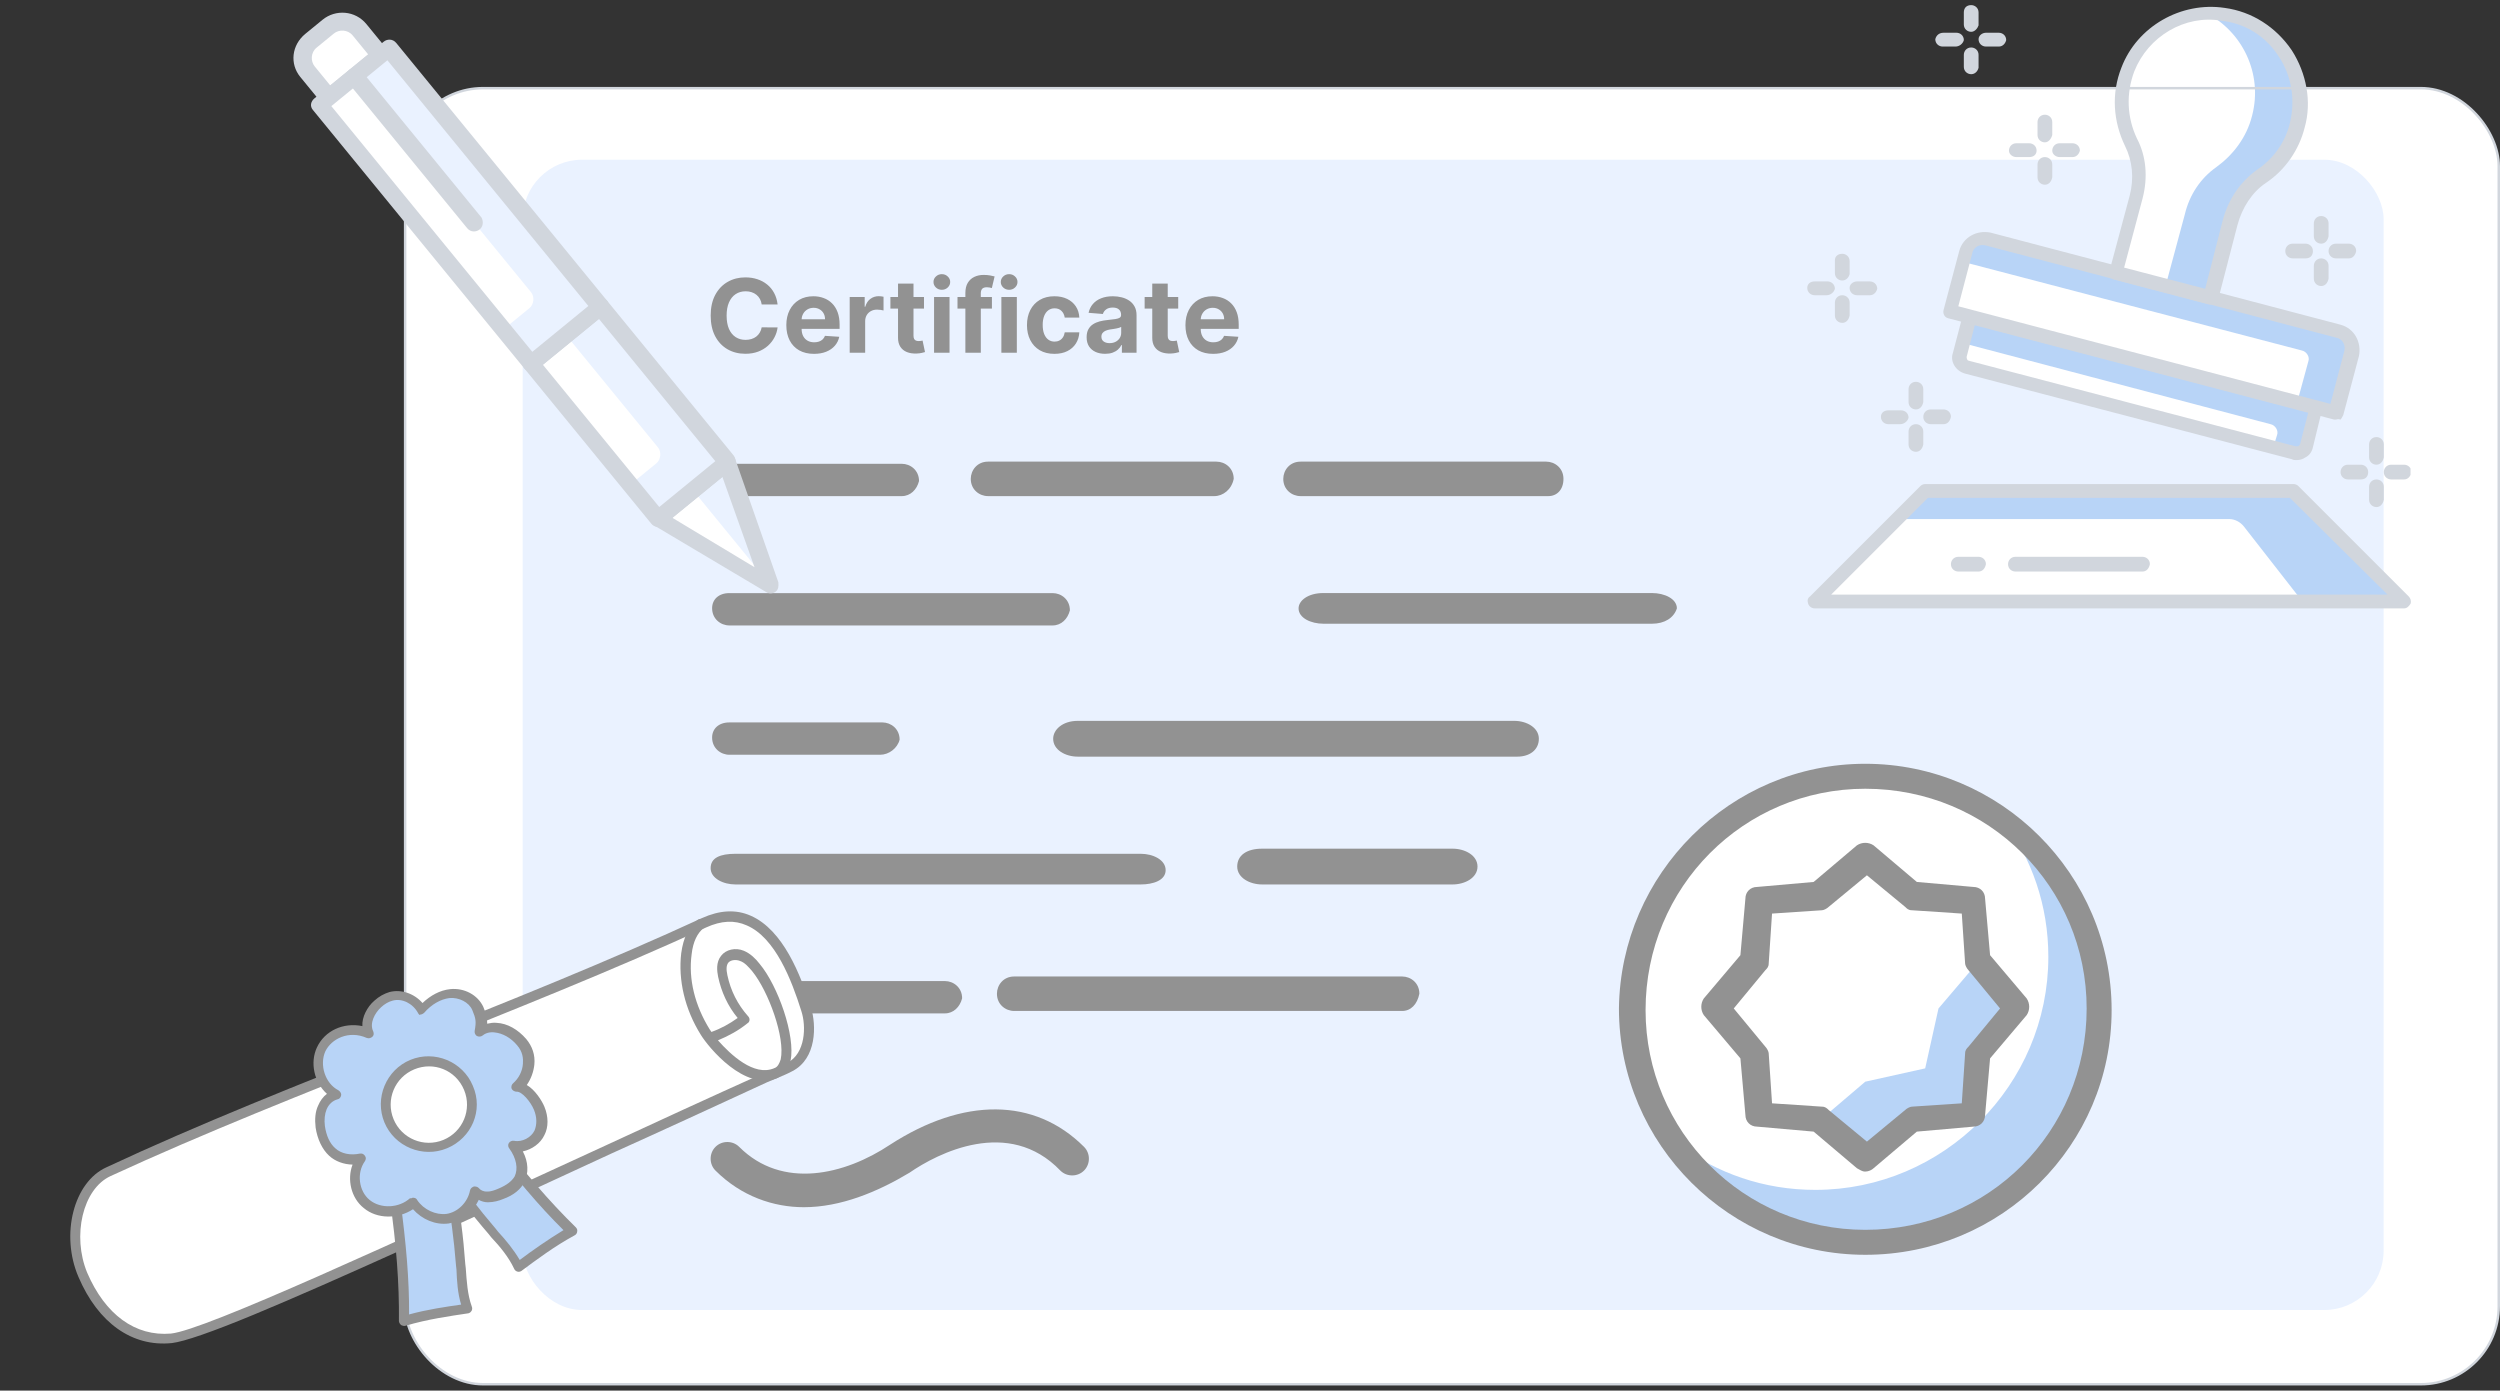 <svg width="489" height="272" viewBox="0 0 489 272" fill="none" xmlns="http://www.w3.org/2000/svg">
<rect x="0" y="0" width="489" height="272" fill="#333333" stroke="none"/>
<rect x="79.242" y="17.242" width="409.516" height="253.516" rx="15.251" fill="white"/>
<rect x="102.238" y="31.24" width="364" height="225" rx="11.62" fill="#EAF2FF"/>
<path d="M152.098 59.547H148.987C148.93 59.144 148.814 58.787 148.639 58.474C148.464 58.157 148.239 57.887 147.964 57.665C147.69 57.442 147.373 57.272 147.013 57.153C146.658 57.035 146.272 56.976 145.855 56.976C145.102 56.976 144.446 57.163 143.888 57.537C143.329 57.906 142.896 58.446 142.588 59.156C142.28 59.862 142.126 60.719 142.126 61.727C142.126 62.764 142.28 63.635 142.588 64.341C142.901 65.046 143.336 65.579 143.895 65.939C144.454 66.299 145.1 66.479 145.834 66.479C146.246 66.479 146.627 66.424 146.977 66.315C147.332 66.206 147.647 66.048 147.922 65.84C148.196 65.626 148.424 65.368 148.604 65.065C148.788 64.762 148.916 64.417 148.987 64.028L152.098 64.043C152.018 64.71 151.816 65.354 151.494 65.974C151.177 66.59 150.749 67.142 150.209 67.629C149.674 68.112 149.035 68.496 148.291 68.78C147.553 69.059 146.717 69.199 145.784 69.199C144.487 69.199 143.327 68.905 142.304 68.318C141.286 67.731 140.481 66.881 139.889 65.769C139.302 64.656 139.009 63.309 139.009 61.727C139.009 60.141 139.307 58.792 139.903 57.679C140.5 56.566 141.31 55.719 142.332 55.136C143.355 54.549 144.506 54.256 145.784 54.256C146.627 54.256 147.408 54.374 148.128 54.611C148.852 54.847 149.494 55.193 150.053 55.648C150.611 56.097 151.066 56.649 151.416 57.303C151.771 57.956 151.999 58.704 152.098 59.547ZM159.218 69.213C158.096 69.213 157.13 68.986 156.32 68.531C155.515 68.072 154.895 67.423 154.46 66.585C154.024 65.742 153.806 64.746 153.806 63.595C153.806 62.473 154.024 61.488 154.46 60.641C154.895 59.793 155.508 59.133 156.299 58.659C157.094 58.186 158.027 57.949 159.097 57.949C159.817 57.949 160.487 58.065 161.107 58.297C161.732 58.524 162.277 58.867 162.741 59.327C163.21 59.786 163.574 60.364 163.835 61.06C164.095 61.751 164.225 62.561 164.225 63.489V64.32H155.013V62.445H161.377C161.377 62.009 161.282 61.623 161.093 61.287C160.904 60.951 160.641 60.688 160.305 60.499C159.973 60.304 159.587 60.207 159.147 60.207C158.688 60.207 158.281 60.314 157.925 60.527C157.575 60.735 157.3 61.017 157.102 61.372C156.903 61.722 156.801 62.113 156.796 62.544V64.327C156.796 64.867 156.896 65.333 157.094 65.726C157.298 66.119 157.585 66.422 157.954 66.635C158.323 66.848 158.761 66.954 159.268 66.954C159.604 66.954 159.912 66.907 160.191 66.812C160.47 66.718 160.71 66.576 160.908 66.386C161.107 66.197 161.259 65.965 161.363 65.69L164.161 65.875C164.019 66.547 163.728 67.135 163.288 67.636C162.852 68.133 162.289 68.522 161.597 68.801C160.911 69.076 160.118 69.213 159.218 69.213ZM166.2 69V58.091H169.133V59.994H169.246C169.445 59.317 169.779 58.806 170.248 58.46C170.717 58.11 171.256 57.935 171.867 57.935C172.019 57.935 172.182 57.944 172.357 57.963C172.532 57.982 172.686 58.008 172.819 58.041V60.726C172.677 60.683 172.48 60.645 172.229 60.612C171.978 60.579 171.749 60.562 171.54 60.562C171.095 60.562 170.698 60.66 170.347 60.854C170.002 61.043 169.727 61.308 169.523 61.649C169.325 61.99 169.225 62.383 169.225 62.828V69H166.2ZM180.733 58.091V60.364H174.163V58.091H180.733ZM175.654 55.477H178.68V65.648C178.68 65.927 178.723 66.145 178.808 66.301C178.893 66.453 179.011 66.559 179.163 66.621C179.319 66.682 179.499 66.713 179.703 66.713C179.845 66.713 179.987 66.701 180.129 66.678C180.271 66.649 180.38 66.628 180.456 66.614L180.931 68.865C180.78 68.912 180.567 68.967 180.292 69.028C180.018 69.095 179.684 69.135 179.291 69.149C178.562 69.178 177.922 69.081 177.373 68.858C176.829 68.635 176.405 68.29 176.102 67.821C175.799 67.352 175.65 66.76 175.654 66.046V55.477ZM182.703 69V58.091H185.729V69H182.703ZM184.223 56.685C183.774 56.685 183.388 56.535 183.066 56.237C182.748 55.934 182.59 55.572 182.59 55.151C182.59 54.734 182.748 54.376 183.066 54.078C183.388 53.775 183.774 53.624 184.223 53.624C184.673 53.624 185.057 53.775 185.374 54.078C185.696 54.376 185.857 54.734 185.857 55.151C185.857 55.572 185.696 55.934 185.374 56.237C185.057 56.535 184.673 56.685 184.223 56.685ZM194.019 58.091V60.364H187.286V58.091H194.019ZM188.827 69V57.303C188.827 56.512 188.981 55.856 189.289 55.335C189.602 54.814 190.028 54.424 190.567 54.163C191.107 53.903 191.72 53.773 192.407 53.773C192.871 53.773 193.295 53.808 193.678 53.879C194.067 53.95 194.355 54.014 194.545 54.071L194.005 56.344C193.887 56.306 193.74 56.27 193.565 56.237C193.394 56.204 193.219 56.188 193.039 56.188C192.594 56.188 192.284 56.292 192.109 56.5C191.933 56.704 191.846 56.99 191.846 57.359V69H188.827ZM195.868 69V58.091H198.893V69H195.868ZM197.387 56.685C196.938 56.685 196.552 56.535 196.23 56.237C195.913 55.934 195.754 55.572 195.754 55.151C195.754 54.734 195.913 54.376 196.23 54.078C196.552 53.775 196.938 53.624 197.387 53.624C197.837 53.624 198.221 53.775 198.538 54.078C198.86 54.376 199.021 54.734 199.021 55.151C199.021 55.572 198.86 55.934 198.538 56.237C198.221 56.535 197.837 56.685 197.387 56.685ZM206.246 69.213C205.128 69.213 204.167 68.976 203.362 68.503C202.562 68.025 201.946 67.362 201.516 66.514C201.089 65.667 200.876 64.691 200.876 63.588C200.876 62.471 201.092 61.49 201.523 60.648C201.958 59.8 202.576 59.14 203.376 58.666C204.177 58.188 205.128 57.949 206.232 57.949C207.183 57.949 208.017 58.122 208.732 58.467C209.446 58.813 210.012 59.298 210.429 59.923C210.846 60.548 211.075 61.282 211.118 62.125H208.263C208.182 61.581 207.969 61.142 207.624 60.811C207.283 60.475 206.835 60.307 206.281 60.307C205.812 60.307 205.403 60.435 205.053 60.69C204.707 60.941 204.437 61.308 204.243 61.791C204.049 62.274 203.952 62.859 203.952 63.545C203.952 64.242 204.046 64.833 204.236 65.321C204.43 65.809 204.702 66.18 205.053 66.436C205.403 66.692 205.812 66.82 206.281 66.82C206.627 66.82 206.937 66.749 207.212 66.606C207.491 66.465 207.721 66.258 207.901 65.989C208.085 65.714 208.206 65.385 208.263 65.001H211.118C211.071 65.835 210.843 66.569 210.436 67.203C210.034 67.833 209.477 68.325 208.767 68.68C208.057 69.035 207.216 69.213 206.246 69.213ZM216.166 69.206C215.47 69.206 214.85 69.085 214.305 68.844C213.761 68.597 213.33 68.235 213.012 67.757C212.7 67.274 212.544 66.673 212.544 65.953C212.544 65.347 212.655 64.838 212.877 64.426C213.1 64.014 213.403 63.683 213.787 63.432C214.17 63.181 214.606 62.992 215.093 62.864C215.586 62.736 216.102 62.646 216.642 62.594C217.276 62.528 217.788 62.466 218.176 62.409C218.564 62.347 218.846 62.258 219.021 62.139C219.196 62.021 219.284 61.846 219.284 61.614V61.571C219.284 61.121 219.142 60.773 218.858 60.527C218.578 60.281 218.181 60.158 217.664 60.158C217.12 60.158 216.687 60.278 216.365 60.52C216.043 60.757 215.83 61.055 215.725 61.415L212.927 61.188C213.069 60.525 213.349 59.952 213.765 59.469C214.182 58.981 214.719 58.607 215.377 58.347C216.04 58.081 216.807 57.949 217.679 57.949C218.285 57.949 218.865 58.02 219.419 58.162C219.977 58.304 220.472 58.524 220.903 58.822C221.339 59.121 221.682 59.504 221.933 59.973C222.184 60.437 222.309 60.993 222.309 61.642V69H219.44V67.487H219.355C219.18 67.828 218.945 68.129 218.652 68.389C218.358 68.645 218.005 68.846 217.593 68.993C217.181 69.135 216.706 69.206 216.166 69.206ZM217.032 67.118C217.477 67.118 217.87 67.03 218.211 66.855C218.552 66.675 218.82 66.434 219.014 66.131C219.208 65.828 219.305 65.484 219.305 65.101V63.943C219.21 64.005 219.08 64.062 218.914 64.114C218.753 64.161 218.571 64.206 218.368 64.249C218.164 64.287 217.96 64.322 217.757 64.355C217.553 64.383 217.368 64.41 217.203 64.433C216.848 64.485 216.538 64.568 216.272 64.682C216.007 64.796 215.801 64.949 215.654 65.144C215.508 65.333 215.434 65.57 215.434 65.854C215.434 66.266 215.583 66.581 215.882 66.798C216.185 67.011 216.568 67.118 217.032 67.118ZM230.459 58.091V60.364H223.89V58.091H230.459ZM225.381 55.477H228.407V65.648C228.407 65.927 228.449 66.145 228.534 66.301C228.62 66.453 228.738 66.559 228.89 66.621C229.046 66.682 229.226 66.713 229.429 66.713C229.571 66.713 229.713 66.701 229.855 66.678C229.998 66.649 230.106 66.628 230.182 66.614L230.658 68.865C230.507 68.912 230.293 68.967 230.019 69.028C229.744 69.095 229.41 69.135 229.017 69.149C228.288 69.178 227.649 69.081 227.1 68.858C226.555 68.635 226.132 68.29 225.828 67.821C225.525 67.352 225.376 66.76 225.381 66.046V55.477ZM237.284 69.213C236.162 69.213 235.196 68.986 234.387 68.531C233.582 68.072 232.962 67.423 232.526 66.585C232.09 65.742 231.873 64.746 231.873 63.595C231.873 62.473 232.09 61.488 232.526 60.641C232.962 59.793 233.575 59.133 234.365 58.659C235.161 58.186 236.094 57.949 237.164 57.949C237.883 57.949 238.553 58.065 239.174 58.297C239.799 58.524 240.343 58.867 240.807 59.327C241.276 59.786 241.641 60.364 241.901 61.06C242.161 61.751 242.292 62.561 242.292 63.489V64.32H233.08V62.445H239.444C239.444 62.009 239.349 61.623 239.159 61.287C238.97 60.951 238.707 60.688 238.371 60.499C238.04 60.304 237.654 60.207 237.213 60.207C236.754 60.207 236.347 60.314 235.992 60.527C235.641 60.735 235.367 61.017 235.168 61.372C234.969 61.722 234.867 62.113 234.863 62.544V64.327C234.863 64.867 234.962 65.333 235.161 65.726C235.364 66.119 235.651 66.422 236.02 66.635C236.39 66.848 236.828 66.954 237.334 66.954C237.67 66.954 237.978 66.907 238.257 66.812C238.537 66.718 238.776 66.576 238.975 66.386C239.174 66.197 239.325 65.965 239.429 65.69L242.228 65.875C242.086 66.547 241.794 67.135 241.354 67.636C240.918 68.133 240.355 68.522 239.664 68.801C238.977 69.076 238.184 69.213 237.284 69.213Z" fill="#929292"/>
<path d="M274.257 197.745H198.373C196.686 197.745 195 196.481 195 194.373C195 192.686 196.265 191 198.373 191H274.257C275.943 191 277.629 192.265 277.629 194.373C277.208 196.481 275.943 197.745 274.257 197.745Z" fill="#929292"/>
<path d="M302.862 97.04H254.38C252.694 97.04 251.008 95.776 251.008 93.668C251.008 91.981 252.273 90.295 254.38 90.295H302.44C304.127 90.295 305.813 91.56 305.813 93.668C305.813 95.776 304.548 97.04 302.862 97.04Z" fill="#929292"/>
<path d="M237.521 97.04H193.255C191.569 97.04 189.883 95.776 189.883 93.668C189.883 91.981 191.148 90.295 193.255 90.295H237.943C239.629 90.295 241.315 91.56 241.315 93.668C240.894 95.776 239.207 97.04 237.521 97.04Z" fill="#929292"/>
<path d="M176.388 97.041H142.662C140.975 97.041 139.289 95.776 139.289 93.668C139.289 91.982 140.554 90.717 142.662 90.717H176.388C178.074 90.717 179.761 91.982 179.761 94.09C179.339 95.776 178.074 97.041 176.388 97.041Z" fill="#929292"/>
<path d="M323.148 122H258.852C256.426 122 254 120.875 254 119C254 117.5 255.82 116 258.852 116H323.148C325.574 116 328 117.125 328 119C327.393 120.875 325.574 122 323.148 122Z" fill="#929292"/>
<path d="M205.898 122.336H142.662C140.975 122.336 139.289 121.071 139.289 118.963C139.289 117.277 140.554 116.012 142.662 116.012H205.898C207.585 116.012 209.271 117.277 209.271 119.385C208.849 121.071 207.585 122.336 205.898 122.336Z" fill="#929292"/>
<path d="M296.791 148H210.81C208.405 148 206 146.688 206 144.5C206 142.75 207.804 141 210.81 141H296.19C298.595 141 301 142.312 301 144.5C301 146.688 299.196 148 296.791 148Z" fill="#929292"/>
<path d="M172.172 147.63H142.662C140.975 147.63 139.289 146.365 139.289 144.257C139.289 142.571 140.554 141.306 142.662 141.306H172.594C174.28 141.306 175.966 142.571 175.966 144.679C175.545 146.365 173.858 147.63 172.172 147.63Z" fill="#929292"/>
<path d="M284.117 173H246.883C244.442 173 242 171.688 242 169.5C242 167.312 243.831 166 246.883 166H284.117C286.558 166 289 167.312 289 169.5C289 171.688 286.558 173 284.117 173Z" fill="#929292"/>
<path d="M223.123 173H143.877C141.438 173 139 171.8 139 169.8C139 167.8 140.829 167 143.877 167H223.123C225.562 167 228 168.2 228 170.2C228 172.2 225.562 173 223.123 173Z" fill="#929292"/>
<path d="M184.819 198.219H142.662C140.975 198.219 139.289 196.955 139.289 194.847C139.289 193.16 140.554 191.896 142.662 191.896H184.819C186.506 191.896 188.192 193.16 188.192 195.268C187.771 196.955 186.506 198.219 184.819 198.219Z" fill="#929292"/>
<path d="M364.842 242.833C390.015 242.833 410.421 222.426 410.421 197.253C410.421 172.08 390.015 151.673 364.842 151.673C339.668 151.673 319.262 172.08 319.262 197.253C319.262 222.426 339.668 242.833 364.842 242.833Z" fill="white"/>
<path d="M391.865 160.464C397.4 167.952 400.655 177.068 400.655 187.16C400.655 212.229 380.145 232.74 355.076 232.74C344.983 232.74 335.867 229.484 328.379 223.95C336.518 235.345 350.192 242.833 365.168 242.833C390.237 242.833 410.748 222.322 410.748 197.253C410.423 182.277 403.26 168.928 391.865 160.464Z" fill="#B8D4F7"/>
<path d="M364.848 245.438C338.477 245.438 316.664 223.95 316.664 197.253C316.99 170.882 338.477 149.395 364.848 149.395C391.22 149.395 413.033 170.882 413.033 197.579C413.033 223.95 391.545 245.438 364.848 245.438ZM364.848 154.278C341.082 154.278 321.873 173.487 321.873 197.579C321.873 221.346 341.082 240.554 364.848 240.554C388.941 240.554 408.149 221.346 408.149 197.253C408.149 173.487 388.941 154.278 364.848 154.278Z" fill="#929292"/>
<path d="M364.84 167.952L373.956 175.765L385.677 176.742L386.654 188.463L394.142 197.253L386.654 206.369L385.677 218.089L373.956 219.066L364.84 226.554L356.05 219.066L344.329 218.089L343.353 206.369L335.539 197.253L343.353 188.463L344.329 176.742L356.05 175.765L364.84 167.952Z" fill="white"/>
<path d="M386.658 188.463L379.17 197.253L376.566 208.974L364.845 211.578L356.055 219.066L364.845 226.554L373.961 219.066L385.682 218.09L386.658 206.369L394.146 197.253L386.658 188.463Z" fill="#B8D4F7"/>
<path d="M364.842 229.159C364.191 229.159 363.865 228.834 363.214 228.508L354.749 221.345L343.68 220.369C342.378 220.369 341.401 219.392 341.401 218.09L340.424 207.02L333.262 198.555C332.611 197.579 332.611 196.277 333.262 195.3L340.424 186.835L341.401 175.766C341.401 174.463 342.378 173.487 343.68 173.487L354.749 172.51L363.214 165.347C364.191 164.696 365.493 164.696 366.47 165.347L374.935 172.51L386.004 173.487C387.306 173.487 388.283 174.463 388.283 175.766L389.26 186.835L396.422 195.3C397.074 196.277 397.074 197.579 396.422 198.555L389.26 207.02L388.283 218.09C388.283 219.392 387.306 220.369 386.004 220.369L374.935 221.345L366.47 228.508C366.144 228.834 365.493 229.159 364.842 229.159ZM346.61 215.811L356.377 216.462C357.028 216.462 357.354 216.787 357.68 217.113L365.168 223.299L372.656 217.113C372.981 216.787 373.632 216.462 373.958 216.462L383.725 215.811L384.376 206.044C384.376 205.392 384.702 205.067 385.027 204.741L391.213 197.253L385.027 189.765C384.702 189.44 384.376 188.788 384.376 188.463L383.725 178.696L373.958 178.045C373.307 178.045 372.981 177.719 372.656 177.393L365.168 171.208L357.68 177.393C357.354 177.719 356.703 178.045 356.377 178.045L346.61 178.696L345.959 188.463C345.959 189.114 345.633 189.44 345.308 189.765L339.122 197.253L345.308 204.741C345.633 205.067 345.959 205.718 345.959 206.044L346.61 215.811Z" fill="#929292"/>
<path d="M157.233 236.13C151.331 236.13 145.007 234.022 139.949 228.963C138.684 227.698 138.684 225.591 139.949 224.326C141.213 223.061 143.321 223.061 144.586 224.326C153.017 232.757 165.243 229.806 174.096 223.904C188.43 214.629 202.342 214.63 212.038 224.326C213.303 225.591 213.303 227.698 212.038 228.963C210.774 230.228 208.666 230.228 207.401 228.963C197.283 218.424 183.371 225.591 177.891 229.385C171.567 233.179 164.4 236.13 157.233 236.13Z" fill="#929292"/>
<g clip-path="url(#clip0_9233_48295)">
<path d="M470.239 117.739H354.941L376.56 96.121H448.621L470.239 117.739Z" fill="#B8D4F7"/>
<path d="M450.422 117.739H354.941L371.155 101.525H436.01C437.091 101.525 438.172 102.066 438.893 102.966L450.422 117.739Z" fill="white"/>
<path d="M470.241 119H354.943C354.403 119 353.862 118.64 353.682 118.099C353.502 117.559 353.502 117.018 354.042 116.658L375.661 95.04C375.841 94.86 376.201 94.679 376.561 94.679H448.622C448.983 94.679 449.343 94.86 449.523 95.04L471.142 116.658C471.502 117.018 471.682 117.559 471.502 118.099C471.141 118.64 470.781 119 470.241 119ZM358.186 116.298H466.998L447.902 97.382H377.102L358.186 116.298Z" fill="#D1D6DD"/>
<path d="M448.797 88.554L384.663 71.8C383.582 71.44 383.041 70.539 383.222 69.458L385.203 61.892L452.941 79.727L450.959 87.293C450.779 88.194 449.698 88.915 448.797 88.554Z" fill="white"/>
<path d="M385.21 61.892L383.949 67.116L444.12 82.97C445.021 83.15 445.742 84.231 445.381 85.131L444.661 87.473L448.624 88.554C449.705 88.915 450.786 88.194 450.966 87.113L452.948 79.547L385.21 61.892Z" fill="#B8D4F7"/>
<path d="M449.165 89.995C448.804 89.995 448.624 89.995 448.264 89.815L384.31 73.061C382.508 72.521 381.427 70.719 381.968 69.098L383.949 61.531C384.13 60.811 384.85 60.45 385.571 60.63L453.308 78.466C454.029 78.646 454.389 79.366 454.209 80.087L452.407 87.473C452.227 88.374 451.687 89.095 450.966 89.455C450.426 89.815 449.885 89.995 449.165 89.995ZM386.291 63.513L384.67 69.818C384.67 70.179 384.85 70.539 385.03 70.539L448.985 87.293C449.165 87.293 449.345 87.293 449.525 87.293C449.525 87.293 449.705 87.113 449.885 86.933L451.507 80.627L386.291 63.513Z" fill="#D1D6DD"/>
<path d="M456.905 80.627L381.602 60.811L384.664 49.281C385.205 47.299 387.186 46.218 388.988 46.759L457.446 64.774C459.428 65.314 460.508 67.296 459.968 69.098L456.905 80.627Z" fill="#B8D4F7"/>
<path d="M449.339 78.645L381.602 60.81L384.124 51.262L450.24 68.557C451.14 68.737 451.861 69.818 451.501 70.719L449.339 78.645Z" fill="white"/>
<path d="M456.908 82.069C456.728 82.069 456.728 82.069 456.548 82.069L381.064 62.252C380.343 62.072 379.983 61.351 380.163 60.631L383.226 49.101C383.946 46.399 386.649 44.957 389.351 45.498L457.809 63.513C460.511 64.234 461.952 66.936 461.412 69.638L458.349 81.168C458.169 81.528 457.989 81.889 457.809 82.069C457.268 81.889 457.088 82.069 456.908 82.069ZM383.046 59.91L455.827 79.006L458.53 68.737C458.89 67.476 458.169 66.215 456.908 66.035L388.45 48.02C387.189 47.66 385.928 48.38 385.748 49.641L383.046 59.91Z" fill="#D1D6DD"/>
<path d="M449.522 24.419C452.224 14.331 445.558 4.242 435.11 2.621C427.183 1.54 419.256 6.044 416.374 13.61C414.392 18.474 414.932 23.519 416.914 27.842C418.536 31.085 418.896 35.048 417.815 38.652L413.852 53.244L432.407 58.108L436.19 43.516C437.091 39.913 439.253 36.49 442.316 34.328C445.739 31.986 448.261 28.563 449.522 24.419Z" fill="white"/>
<path d="M434.928 2.622C433.667 2.441 432.406 2.441 431.325 2.441C438.531 6.044 442.674 14.332 440.512 22.619C439.432 26.942 436.729 30.365 433.487 32.707C430.424 34.869 428.262 38.112 427.361 41.895L423.578 55.947L432.406 58.289L436.189 43.696C437.09 40.093 439.251 36.67 442.314 34.509C445.737 32.167 448.259 28.744 449.34 24.42C452.042 14.332 445.557 4.063 434.928 2.622Z" fill="#B8D4F7"/>
<path d="M432.413 59.55C432.233 59.55 432.233 59.55 432.053 59.55L413.497 54.686C412.777 54.505 412.417 53.785 412.597 53.064L416.56 38.292C417.461 34.869 417.101 31.446 415.659 28.564C413.317 23.699 412.957 18.295 414.939 13.251C418.001 5.144 426.649 0.28 435.116 1.541C440.52 2.261 445.204 5.324 448.267 9.828C451.149 14.332 452.23 19.916 450.789 24.96C449.708 29.284 447.006 33.248 443.223 35.77C440.52 37.571 438.539 40.634 437.638 44.057L433.855 58.649C433.675 59.009 433.494 59.37 433.314 59.55C432.774 59.37 432.594 59.55 432.413 59.55ZM415.479 52.344L431.333 56.487L434.755 43.156C435.836 39.012 438.178 35.59 441.421 33.248C444.664 31.086 447.006 27.843 447.907 24.06C448.988 19.556 448.267 14.872 445.745 11.089C443.223 7.125 439.259 4.603 434.575 4.063C427.369 2.802 420.163 7.125 417.461 13.971C415.839 18.295 416.02 22.979 418.001 27.122C419.803 30.545 420.163 34.689 419.082 38.832L415.479 52.344Z" fill="#D1D6DD"/>
<path d="M461.776 93.778H459.254C458.533 93.778 457.812 93.238 457.812 92.337C457.812 91.616 458.353 90.896 459.254 90.896H461.776C462.496 90.896 463.217 91.436 463.217 92.337C463.217 93.238 462.677 93.778 461.776 93.778Z" fill="#D1D6DD"/>
<path d="M470.237 93.778H467.715C466.994 93.778 466.273 93.238 466.273 92.337C466.273 91.616 466.814 90.896 467.715 90.896H470.237C470.957 90.896 471.678 91.436 471.678 92.337C471.498 93.238 470.957 93.778 470.237 93.778Z" fill="#D1D6DD"/>
<path d="M464.832 99.183C464.111 99.183 463.391 98.643 463.391 97.742V95.22C463.391 94.499 463.931 93.779 464.832 93.779C465.552 93.779 466.273 94.319 466.273 95.22V97.742C466.093 98.643 465.552 99.183 464.832 99.183Z" fill="#D1D6DD"/>
<path d="M464.832 90.896C464.111 90.896 463.391 90.356 463.391 89.455V86.933C463.391 86.212 463.931 85.492 464.832 85.492C465.552 85.492 466.273 86.032 466.273 86.933V89.455C466.093 90.356 465.552 90.896 464.832 90.896Z" fill="#D1D6DD"/>
<path d="M371.693 82.969H369.351C368.631 82.969 367.91 82.429 367.91 81.528C367.91 80.808 368.451 80.267 369.351 80.267H371.874C372.594 80.267 373.315 80.808 373.315 81.708C373.135 82.429 372.414 82.969 371.693 82.969Z" fill="#D1D6DD"/>
<path d="M380.163 82.969H377.64C376.92 82.969 376.199 82.429 376.199 81.528C376.199 80.808 376.74 80.087 377.64 80.087H380.163C380.883 80.087 381.604 80.627 381.604 81.528C381.424 82.429 380.883 82.969 380.163 82.969Z" fill="#D1D6DD"/>
<path d="M374.754 88.374C374.033 88.374 373.312 87.834 373.312 86.933V84.411C373.312 83.69 373.853 82.969 374.754 82.969C375.474 82.969 376.195 83.51 376.195 84.411V86.933C376.015 87.834 375.474 88.374 374.754 88.374Z" fill="#D1D6DD"/>
<path d="M374.754 80.087C374.033 80.087 373.312 79.546 373.312 78.645V76.123C373.312 75.403 373.853 74.682 374.754 74.682C375.474 74.682 376.195 75.222 376.195 76.123V78.645C376.015 79.546 375.474 80.087 374.754 80.087Z" fill="#D1D6DD"/>
<path d="M357.283 57.748H354.941C354.221 57.748 353.5 57.208 353.5 56.307C353.5 55.586 354.04 55.046 354.941 55.046H357.463C358.184 55.046 358.905 55.586 358.905 56.487C358.724 57.208 358.004 57.748 357.283 57.748Z" fill="#D1D6DD"/>
<path d="M365.745 57.748H363.222C362.502 57.748 361.781 57.208 361.781 56.307C361.781 55.586 362.502 55.046 363.222 55.046H365.745C366.465 55.046 367.186 55.586 367.186 56.487C367.006 57.208 366.465 57.748 365.745 57.748Z" fill="#D1D6DD"/>
<path d="M360.347 63.153C359.627 63.153 358.906 62.612 358.906 61.712V59.19C358.906 58.469 359.447 57.748 360.347 57.748C361.068 57.748 361.789 58.289 361.789 59.19V61.712C361.609 62.612 361.068 63.153 360.347 63.153Z" fill="#D1D6DD"/>
<path d="M360.347 54.866C359.627 54.866 358.906 54.325 358.906 53.425V50.902C358.906 50.182 359.447 49.641 360.347 49.641C361.068 49.641 361.789 50.182 361.789 51.083V53.605C361.609 54.325 361.068 54.866 360.347 54.866Z" fill="#D1D6DD"/>
<path d="M396.916 30.725H394.394C393.674 30.725 392.953 30.184 392.953 29.464C392.953 28.743 393.494 28.023 394.394 28.023H396.916C397.637 28.023 398.358 28.563 398.358 29.464C398.358 30.184 397.817 30.725 396.916 30.725Z" fill="#D1D6DD"/>
<path d="M405.385 30.725H402.863C402.142 30.725 401.422 30.184 401.422 29.464C401.422 28.743 401.962 28.023 402.863 28.023H405.385C406.106 28.023 406.826 28.563 406.826 29.464C406.646 30.184 406.106 30.725 405.385 30.725Z" fill="#D1D6DD"/>
<path d="M399.98 36.13C399.26 36.13 398.539 35.589 398.539 34.688V32.166C398.539 31.446 399.08 30.725 399.98 30.725C400.701 30.725 401.422 31.266 401.422 32.166V34.688C401.241 35.589 400.701 36.13 399.98 36.13Z" fill="#D1D6DD"/>
<path d="M399.98 27.843C399.26 27.843 398.539 27.302 398.539 26.401V23.879C398.539 23.159 399.08 22.438 399.98 22.438C400.701 22.438 401.422 22.978 401.422 23.879V26.401C401.241 27.122 400.701 27.843 399.98 27.843Z" fill="#D1D6DD"/>
<path d="M382.506 9.107H379.984C379.264 9.107 378.543 8.566 378.543 7.666C378.723 6.945 379.264 6.405 380.164 6.405H382.686C383.407 6.405 384.128 6.945 384.128 7.846C383.948 8.566 383.227 9.107 382.506 9.107Z" fill="#D1D6DD"/>
<path d="M390.971 9.107H388.449C387.728 9.107 387.008 8.566 387.008 7.666C387.008 6.945 387.728 6.405 388.449 6.405H390.971C391.692 6.405 392.412 6.945 392.412 7.846C392.232 8.566 391.692 9.107 390.971 9.107Z" fill="#D1D6DD"/>
<path d="M385.566 14.512C384.846 14.512 384.125 13.971 384.125 13.07V10.729C384.125 10.008 384.665 9.287 385.566 9.287C386.287 9.287 387.007 9.828 387.007 10.729V13.251C386.827 13.971 386.287 14.512 385.566 14.512Z" fill="#D1D6DD"/>
<path d="M385.566 6.224C384.846 6.224 384.125 5.684 384.125 4.783V2.441C384.125 1.54 384.665 1 385.566 1C386.287 1 387.007 1.54 387.007 2.441V4.963C386.827 5.504 386.287 6.224 385.566 6.224Z" fill="#D1D6DD"/>
<path d="M450.963 50.542H448.441C447.721 50.542 447 50.001 447 49.101C447 48.38 447.54 47.659 448.441 47.659H450.963C451.684 47.659 452.405 48.2 452.405 49.101C452.405 50.001 451.864 50.542 450.963 50.542Z" fill="#D1D6DD"/>
<path d="M459.428 50.542H456.906C456.185 50.542 455.465 50.001 455.465 49.101C455.465 48.38 456.005 47.659 456.906 47.659H459.428C460.149 47.659 460.869 48.2 460.869 49.101C460.689 50.001 460.149 50.542 459.428 50.542Z" fill="#D1D6DD"/>
<path d="M454.027 55.947C453.307 55.947 452.586 55.406 452.586 54.505V51.983C452.586 51.263 453.126 50.542 454.027 50.542C454.748 50.542 455.468 51.083 455.468 51.983V54.505C455.288 55.406 454.748 55.947 454.027 55.947Z" fill="#D1D6DD"/>
<path d="M454.027 47.66C453.307 47.66 452.586 47.119 452.586 46.218V43.696C452.586 42.975 453.126 42.255 454.027 42.255C454.748 42.255 455.468 42.795 455.468 43.696V46.218C455.288 47.119 454.748 47.66 454.027 47.66Z" fill="#D1D6DD"/>
<path d="M419.076 111.794H394.215C393.494 111.794 392.773 111.253 392.773 110.353C392.773 109.632 393.314 108.911 394.215 108.911H419.076C419.796 108.911 420.517 109.452 420.517 110.353C420.337 111.253 419.796 111.794 419.076 111.794Z" fill="#D1D6DD"/>
<path d="M387.006 111.794H383.043C382.322 111.794 381.602 111.253 381.602 110.353C381.602 109.632 382.142 108.911 383.043 108.911H387.006C387.727 108.911 388.447 109.452 388.447 110.353C388.267 111.253 387.727 111.794 387.006 111.794Z" fill="#D1D6DD"/>
</g>
<rect x="79.242" y="17.242" width="409.516" height="253.516" rx="15.251" stroke="#D1D6DD" stroke-width="0.484"/>
<path d="M21.158 229.149C56.899 212.651 101.922 197.012 137.663 180.514C149.494 175.009 155.071 189.342 157.549 197.362C158.606 200.784 158.491 206.621 154.398 208.678C152.794 209.464 151.207 210 149.5 210.828C95.073 235.792 41.932 260.947 33.582 261.753C25.378 262.62 19.432 257.003 16.233 249.282C12.973 241.707 15.213 231.974 21.158 229.149Z" fill="white"/>
<path d="M49.643 257.149C41.613 260.476 36.029 262.427 33.612 262.706C25.862 263.504 19.202 258.786 15.346 249.769C11.788 241.474 14.414 231.219 20.814 228.326C38.694 219.953 59.204 211.816 79.097 203.936C98.989 196.055 119.457 187.815 137.276 179.588C140.733 178.035 143.897 177.81 146.851 179.118C153.197 181.916 156.574 190.649 158.619 197.039C159.717 200.564 159.756 207.061 154.985 209.52C153.999 210.049 152.969 210.476 152.043 210.86C151.425 211.116 150.705 211.414 150.087 211.67C139.757 216.433 129.531 221.152 119.468 225.684C90.332 239.203 65.29 250.665 49.643 257.149ZM21.642 230.033C16.169 232.542 14.068 241.735 17.053 248.941C20.569 257.134 26.457 261.449 33.444 260.845C40.037 260.164 76.396 243.41 118.537 224.019C128.454 219.427 138.784 214.665 149.156 210.006C149.876 209.707 150.494 209.451 151.215 209.153C152.141 208.769 153.068 208.385 154.054 207.855C157.529 206.054 157.754 200.774 156.723 197.703C154.849 191.725 151.643 183.405 146.068 181.011C143.695 179.943 141.089 180.058 138.147 181.398C120.225 189.668 99.714 197.805 79.864 205.789C59.972 213.669 39.461 221.806 21.642 230.033Z" fill="#929292"/>
<path d="M77.281 234.48C78.431 242.205 79.085 249.895 79.085 258.338C83.27 257.086 87.566 256.392 91.45 255.868C90.444 253.149 90.304 250.191 90.104 247.38C89.728 242.107 89.002 236.86 87.924 231.638C84.66 230.457 80.776 230.981 77.281 234.48Z" fill="#B8D4F7"/>
<path d="M91.832 256.795C91.729 256.837 91.729 256.837 91.626 256.88C87.99 257.421 83.549 258.055 79.364 259.307C79.055 259.435 78.764 259.315 78.472 259.194C78.284 259.031 78.053 258.765 78.028 258.413C78.103 251.025 77.535 243.541 76.267 234.658C76.242 234.307 76.362 234.016 76.526 233.827C79.918 230.371 84.043 229.265 88.24 230.662C88.532 230.783 88.763 231.049 88.891 231.357C89.969 236.58 90.635 241.972 91.01 247.245L91.103 248.05C91.278 250.511 91.436 253.22 92.271 255.527C92.399 255.836 92.382 256.084 92.261 256.376C92.098 256.564 92.037 256.709 91.832 256.795ZM80.019 257.106C83.484 256.152 87.12 255.611 90.198 255.18C89.508 252.933 89.375 250.576 89.285 248.321L89.193 247.515C88.8 242.492 88.158 237.45 87.165 232.434C84.861 231.821 81.612 231.84 78.34 235.005C79.413 243.124 80.059 250.214 80.019 257.106Z" fill="#929292"/>
<path d="M96.198 222.782C100.849 229.057 105.826 234.956 111.797 240.924C107.953 243 104.425 245.547 101.309 247.924C100.097 245.29 98.104 243.1 96.257 240.971C92.793 236.978 89.596 232.755 86.665 228.3C88.24 225.115 91.253 222.781 96.198 222.782Z" fill="#B8D4F7"/>
<path d="M101.749 248.706C101.543 248.791 101.295 248.773 101.149 248.713C100.858 248.592 100.669 248.429 100.542 248.12C99.5 245.898 97.799 243.829 96.079 242.009L95.575 241.373C92.111 237.381 88.871 233.054 85.837 228.643C85.606 228.377 85.581 228.025 85.805 227.691C87.784 223.735 91.483 221.6 96.325 221.643C96.677 221.618 96.865 221.782 97.096 222.048C102.482 229.224 107.373 234.917 112.652 240.087C112.883 240.353 112.968 240.559 112.89 240.953C112.872 241.202 112.649 241.536 112.34 241.664C108.496 243.739 104.908 246.432 101.955 248.62C101.852 248.663 101.749 248.706 101.749 248.706ZM87.715 228.226C90.561 232.475 93.673 236.492 96.948 240.322L97.453 240.957C98.984 242.614 100.455 244.417 101.659 246.451C104.14 244.579 107.136 242.493 110.216 240.614C105.315 235.77 100.757 230.301 95.73 223.699C91.221 223.879 88.911 226.163 87.715 228.226Z" fill="#929292"/>
<path d="M101.16 212.644C102.814 212.562 104.875 215.206 105.411 216.793C106.051 218.337 106.176 220.094 105.471 221.593C104.541 223.425 102.362 224.57 100.391 224.18C101.947 226.189 102.619 228.684 101.527 230.705C100.778 232.101 99.362 233.049 97.775 233.586C96.952 233.928 96.086 234.166 95.237 234.156C94.389 234.145 93.515 233.784 92.968 233.045C92.32 235.847 90.112 238.088 87.592 238.409C85.071 238.73 82.365 237.439 80.972 235.242C78.516 237.465 74.401 237.723 71.851 235.644C69.301 233.564 68.795 229.432 70.686 226.718C68.602 227.22 66.443 226.667 65.083 225.422C63.723 224.176 62.955 222.323 62.787 220.463C62.627 219.203 62.672 217.857 63.155 216.692C63.637 215.527 64.659 214.501 65.877 214.238C62.897 212.577 61.439 208.477 62.911 205.335C64.28 202.234 68.295 200.571 72.226 202.199C71.373 200.14 72.441 197.768 73.995 196.279C74.793 195.587 75.635 194.997 76.604 194.716C78.851 194.026 81.411 195.257 82.701 197.497C84.067 195.845 86.016 194.435 88.228 194.242C90.439 194.049 92.811 195.117 93.665 197.175C94.39 198.925 94.585 199.689 94.093 201.702C95.793 200.274 99.375 200.478 102.146 203.672C104.626 206.746 103.332 210.9 101.16 212.644Z" fill="#B8D4F7"/>
<path d="M89.356 238.884C88.842 239.097 88.284 239.208 87.727 239.318C85.206 239.639 82.586 238.554 80.781 236.527C77.846 238.467 73.749 238.476 71.156 236.294C68.648 234.317 67.858 230.664 68.961 227.795C67.264 227.775 65.56 227.154 64.388 226.072C63.027 224.826 62.071 222.81 61.733 220.538C61.547 218.926 61.653 217.435 62.238 216.228C62.6 215.354 63.21 214.498 63.949 213.951C61.459 211.726 60.584 207.867 61.995 204.87C63.527 201.582 67.191 199.943 70.883 200.705C70.758 198.947 71.851 196.927 73.182 195.772C74.143 194.891 75.13 194.362 76.202 194.038C78.492 193.451 81.027 194.331 82.644 196.194C84.198 194.705 86.069 193.689 88.032 193.479C90.801 193.176 93.447 194.612 94.531 196.937C95.085 198.276 95.324 199.142 95.296 200.239C95.853 200.128 96.513 199.975 97.156 200.071C99.247 200.169 101.311 201.365 102.927 203.228C104.124 204.662 104.704 206.352 104.52 208.237C104.371 209.625 103.871 211.039 103.038 212.228C104.622 213.14 105.972 215.234 106.484 216.469C107.294 218.425 107.298 220.474 106.49 222.015C105.724 223.659 104.041 224.839 102.266 225.213C103.368 227.289 103.415 229.441 102.589 231.23C101.84 232.626 100.509 233.781 98.408 234.531C97.584 234.872 96.615 235.153 95.415 235.168C94.815 235.175 94.13 234.976 93.65 234.693C92.661 236.671 91.209 238.116 89.356 238.884ZM80.485 234.358C80.588 234.315 80.794 234.23 80.94 234.29C81.188 234.308 81.48 234.429 81.607 234.737C82.872 236.626 85.245 237.693 87.311 237.44C89.48 237.144 91.464 235.237 91.931 232.872C92.009 232.478 92.275 232.247 92.687 232.076C93.038 232.051 93.433 232.129 93.663 232.396C93.937 232.765 94.562 233.109 95.265 233.059C96.011 233.112 96.834 232.77 97.452 232.514C99.099 231.832 100.103 231.054 100.671 230.095C101.377 228.597 101.021 226.573 99.61 224.624C99.379 224.358 99.312 223.904 99.535 223.57C99.759 223.236 100.171 223.066 100.565 223.143C102.141 223.455 103.909 222.482 104.554 221.129C105.037 219.964 105.04 218.515 104.442 217.074C103.803 215.53 102.101 213.461 101.047 213.536C100.695 213.561 100.216 213.277 100.088 212.968C99.917 212.556 100.098 212.12 100.364 211.889C101.429 210.965 102.177 209.57 102.283 208.078C102.354 207.084 102.296 205.781 101.142 204.45C99.945 203.017 98.361 202.105 96.724 201.939C95.832 201.826 94.966 202.064 94.434 202.526C94.065 202.799 93.713 202.824 93.277 202.643C92.943 202.42 92.772 202.008 92.85 201.614C93.179 199.789 93.069 199.232 92.387 197.584C91.747 196.04 89.769 195.051 87.909 195.218C86.194 195.447 84.426 196.42 82.957 198.114C82.691 198.345 82.382 198.473 82.133 198.456C82.219 198.662 81.885 198.438 81.757 198.129C80.741 196.259 78.617 195.209 76.782 195.728C76.019 195.924 75.238 196.368 74.542 197.018C73.314 198.13 72.222 200.15 73.007 201.755C73.178 202.166 73.1 202.561 72.834 202.792C72.567 203.022 72.156 203.193 71.719 203.012C68.182 201.462 64.81 203.221 63.639 205.636C62.451 208.3 63.593 211.927 66.196 213.261C66.529 213.485 66.803 213.854 66.725 214.248C66.647 214.642 66.424 214.976 65.969 215.044C65.103 215.282 64.305 215.975 63.883 216.994C63.521 217.867 63.39 219.007 63.55 220.267C63.821 222.085 64.461 223.629 65.59 224.609C66.763 225.691 68.588 226.02 70.363 225.647C70.817 225.579 71.108 225.699 71.382 226.069C71.655 226.438 71.577 226.832 71.354 227.166C69.747 229.4 70.142 232.975 72.316 234.728C74.49 236.48 78.047 236.333 80.237 234.34C80.425 234.504 80.382 234.401 80.485 234.358Z" fill="#929292"/>
<path d="M87.04 223.681C91.305 221.915 93.329 217.026 91.562 212.762C89.795 208.498 84.906 206.473 80.642 208.24C76.379 210.007 74.354 214.896 76.121 219.16C77.888 223.424 82.776 225.448 87.04 223.681Z" fill="white"/>
<path d="M87.422 224.609C82.687 226.571 77.154 224.28 75.192 219.544C73.23 214.809 75.521 209.277 80.257 207.314C84.992 205.352 90.524 207.643 92.486 212.379C94.594 217.174 92.26 222.604 87.422 224.609ZM81.024 209.167C77.215 210.746 75.407 215.113 76.985 218.922C78.563 222.731 82.931 224.54 86.74 222.962C90.549 221.383 92.357 217.016 90.779 213.207C89.158 209.295 84.833 207.589 81.024 209.167Z" fill="#929292"/>
<path d="M152.048 210.857C145.666 213.502 138.586 204.856 137.108 202.454C133.92 197.382 132.629 191.645 133.248 186.443C133.665 183.375 134.715 181.252 136.458 179.927C136.93 179.61 137.47 179.749 137.846 180.075C138.162 180.547 138.024 181.087 137.698 181.463C136.427 182.472 135.558 184.159 135.279 186.687C134.635 191.537 135.919 196.674 138.832 201.377C138.875 201.48 139.063 201.643 139.149 201.849C140.941 201.227 142.709 200.253 144.288 199.116C142.356 196.781 141.101 194.044 140.464 191.052C140.244 189.937 140.016 188.222 141.055 186.947C141.992 185.715 143.87 185.298 145.472 185.962C146.782 186.504 147.808 187.526 148.586 188.531C152.178 192.832 155.63 202.619 154.635 207.494C154.202 209.362 153.198 210.14 152.417 210.584C152.254 210.772 152.151 210.815 152.048 210.857ZM140.431 203.489C142.928 206.314 147.471 210.583 151.383 208.962C151.486 208.919 151.486 208.919 151.589 208.876C152.104 208.663 152.448 208.038 152.707 207.207C153.606 202.975 150.35 193.951 147.135 189.976C146.442 189.178 145.707 188.276 144.73 187.957C144.002 187.656 142.948 187.731 142.458 188.296C142.072 188.818 142.019 189.563 142.282 190.781C142.919 193.774 144.276 196.468 146.312 198.76C146.5 198.924 146.628 199.232 146.611 199.481C146.593 199.729 146.472 200.021 146.266 200.106C144.464 201.577 142.49 202.636 140.431 203.489Z" fill="#929292"/>
<path d="M142.362 90.45L150.789 114.517L128.871 101.484L142.362 90.45Z" fill="#EAF2FF"/>
<path d="M135.617 95.967L150.789 114.517L128.871 101.484L135.617 95.967Z" fill="white"/>
<path d="M151.753 115.698C151.247 116.112 150.465 116.189 149.883 115.821L127.965 102.788C127.52 102.589 127.275 101.945 127.168 101.47C127.061 100.994 127.429 100.412 127.766 100.136L141.257 89.102C141.594 88.826 142.238 88.581 142.682 88.78C143.127 88.979 143.709 89.347 143.817 89.822L152.244 113.89C152.32 114.671 152.259 115.284 151.753 115.698ZM131.521 101.286L147.584 110.946L141.302 93.286L131.521 101.286Z" fill="#D1D6DD"/>
<path d="M74.468 10.883L64.35 19.159L60.212 14.1C58.694 12.245 58.971 9.486 60.826 7.969L64.199 5.21C66.054 3.693 68.813 3.969 70.33 5.824L74.468 10.883Z" fill="white"/>
<path d="M75.433 12.065L65.315 20.34C64.64 20.892 63.552 20.938 62.862 20.095L58.724 15.036C56.655 12.506 57.024 8.828 59.722 6.621L63.094 3.862C65.624 1.793 69.472 2.024 71.678 4.722L75.816 9.781C76.199 10.593 76.107 11.513 75.433 12.065ZM64.426 16.846L72.015 10.639L68.98 6.929C68.015 5.748 66.313 5.733 65.301 6.56L61.929 9.319C60.748 10.284 60.733 11.986 61.56 12.998L64.595 16.708L64.426 16.846Z" fill="#D1D6DD"/>
<path d="M117.534 60.096L104.043 71.13L128.871 101.485L142.361 90.45L117.534 60.096Z" fill="#EAF2FF"/>
<path d="M128.412 90.602L123.353 94.739L104.043 71.13L110.788 65.613L128.719 87.536C129.409 88.379 129.256 89.912 128.412 90.602Z" fill="white"/>
<path d="M143.328 91.631L129.837 102.665C129.162 103.217 128.074 103.263 127.384 102.42L102.557 72.065C102.005 71.391 101.959 70.302 102.802 69.613L116.293 58.578C116.968 58.026 118.056 57.981 118.746 58.824L143.573 89.178C144.094 90.159 144.002 91.079 143.328 91.631ZM128.948 99.17L139.91 90.205L117.151 62.38L106.19 71.345L128.948 99.17Z" fill="#D1D6DD"/>
<path d="M76.155 9.504L62.664 20.539L104.043 71.129L117.534 60.095L76.155 9.504Z" fill="#EAF2FF"/>
<path d="M103.585 60.246L98.526 64.384L62.664 20.539L69.409 15.021L103.892 57.18C104.582 58.023 104.428 59.556 103.585 60.246Z" fill="white"/>
<path d="M118.499 61.277L105.008 72.311C104.334 72.863 103.245 72.909 102.556 72.066L61.176 21.475C60.625 20.8 60.717 19.881 61.56 19.191L75.051 8.156C75.725 7.605 76.814 7.559 77.503 8.402L118.883 58.993C119.266 59.805 119.174 60.725 118.499 61.277ZM104.12 68.816L115.081 59.851L75.771 11.79L64.809 20.755L104.12 68.816Z" fill="#D1D6DD"/>
<path d="M93.823 44.871C93.149 45.422 92.061 45.468 91.371 44.625L67.922 15.957C67.371 15.282 67.463 14.363 68.306 13.673C68.981 13.121 70.069 13.075 70.759 13.919L94.207 42.587C94.59 43.399 94.498 44.319 93.823 44.871Z" fill="#D1D6DD"/>
<defs>
<clipPath id="clip0_9233_48295">
<rect width="118" height="118" fill="white" transform="translate(353.5 1)"/>
</clipPath>
</defs>
</svg>